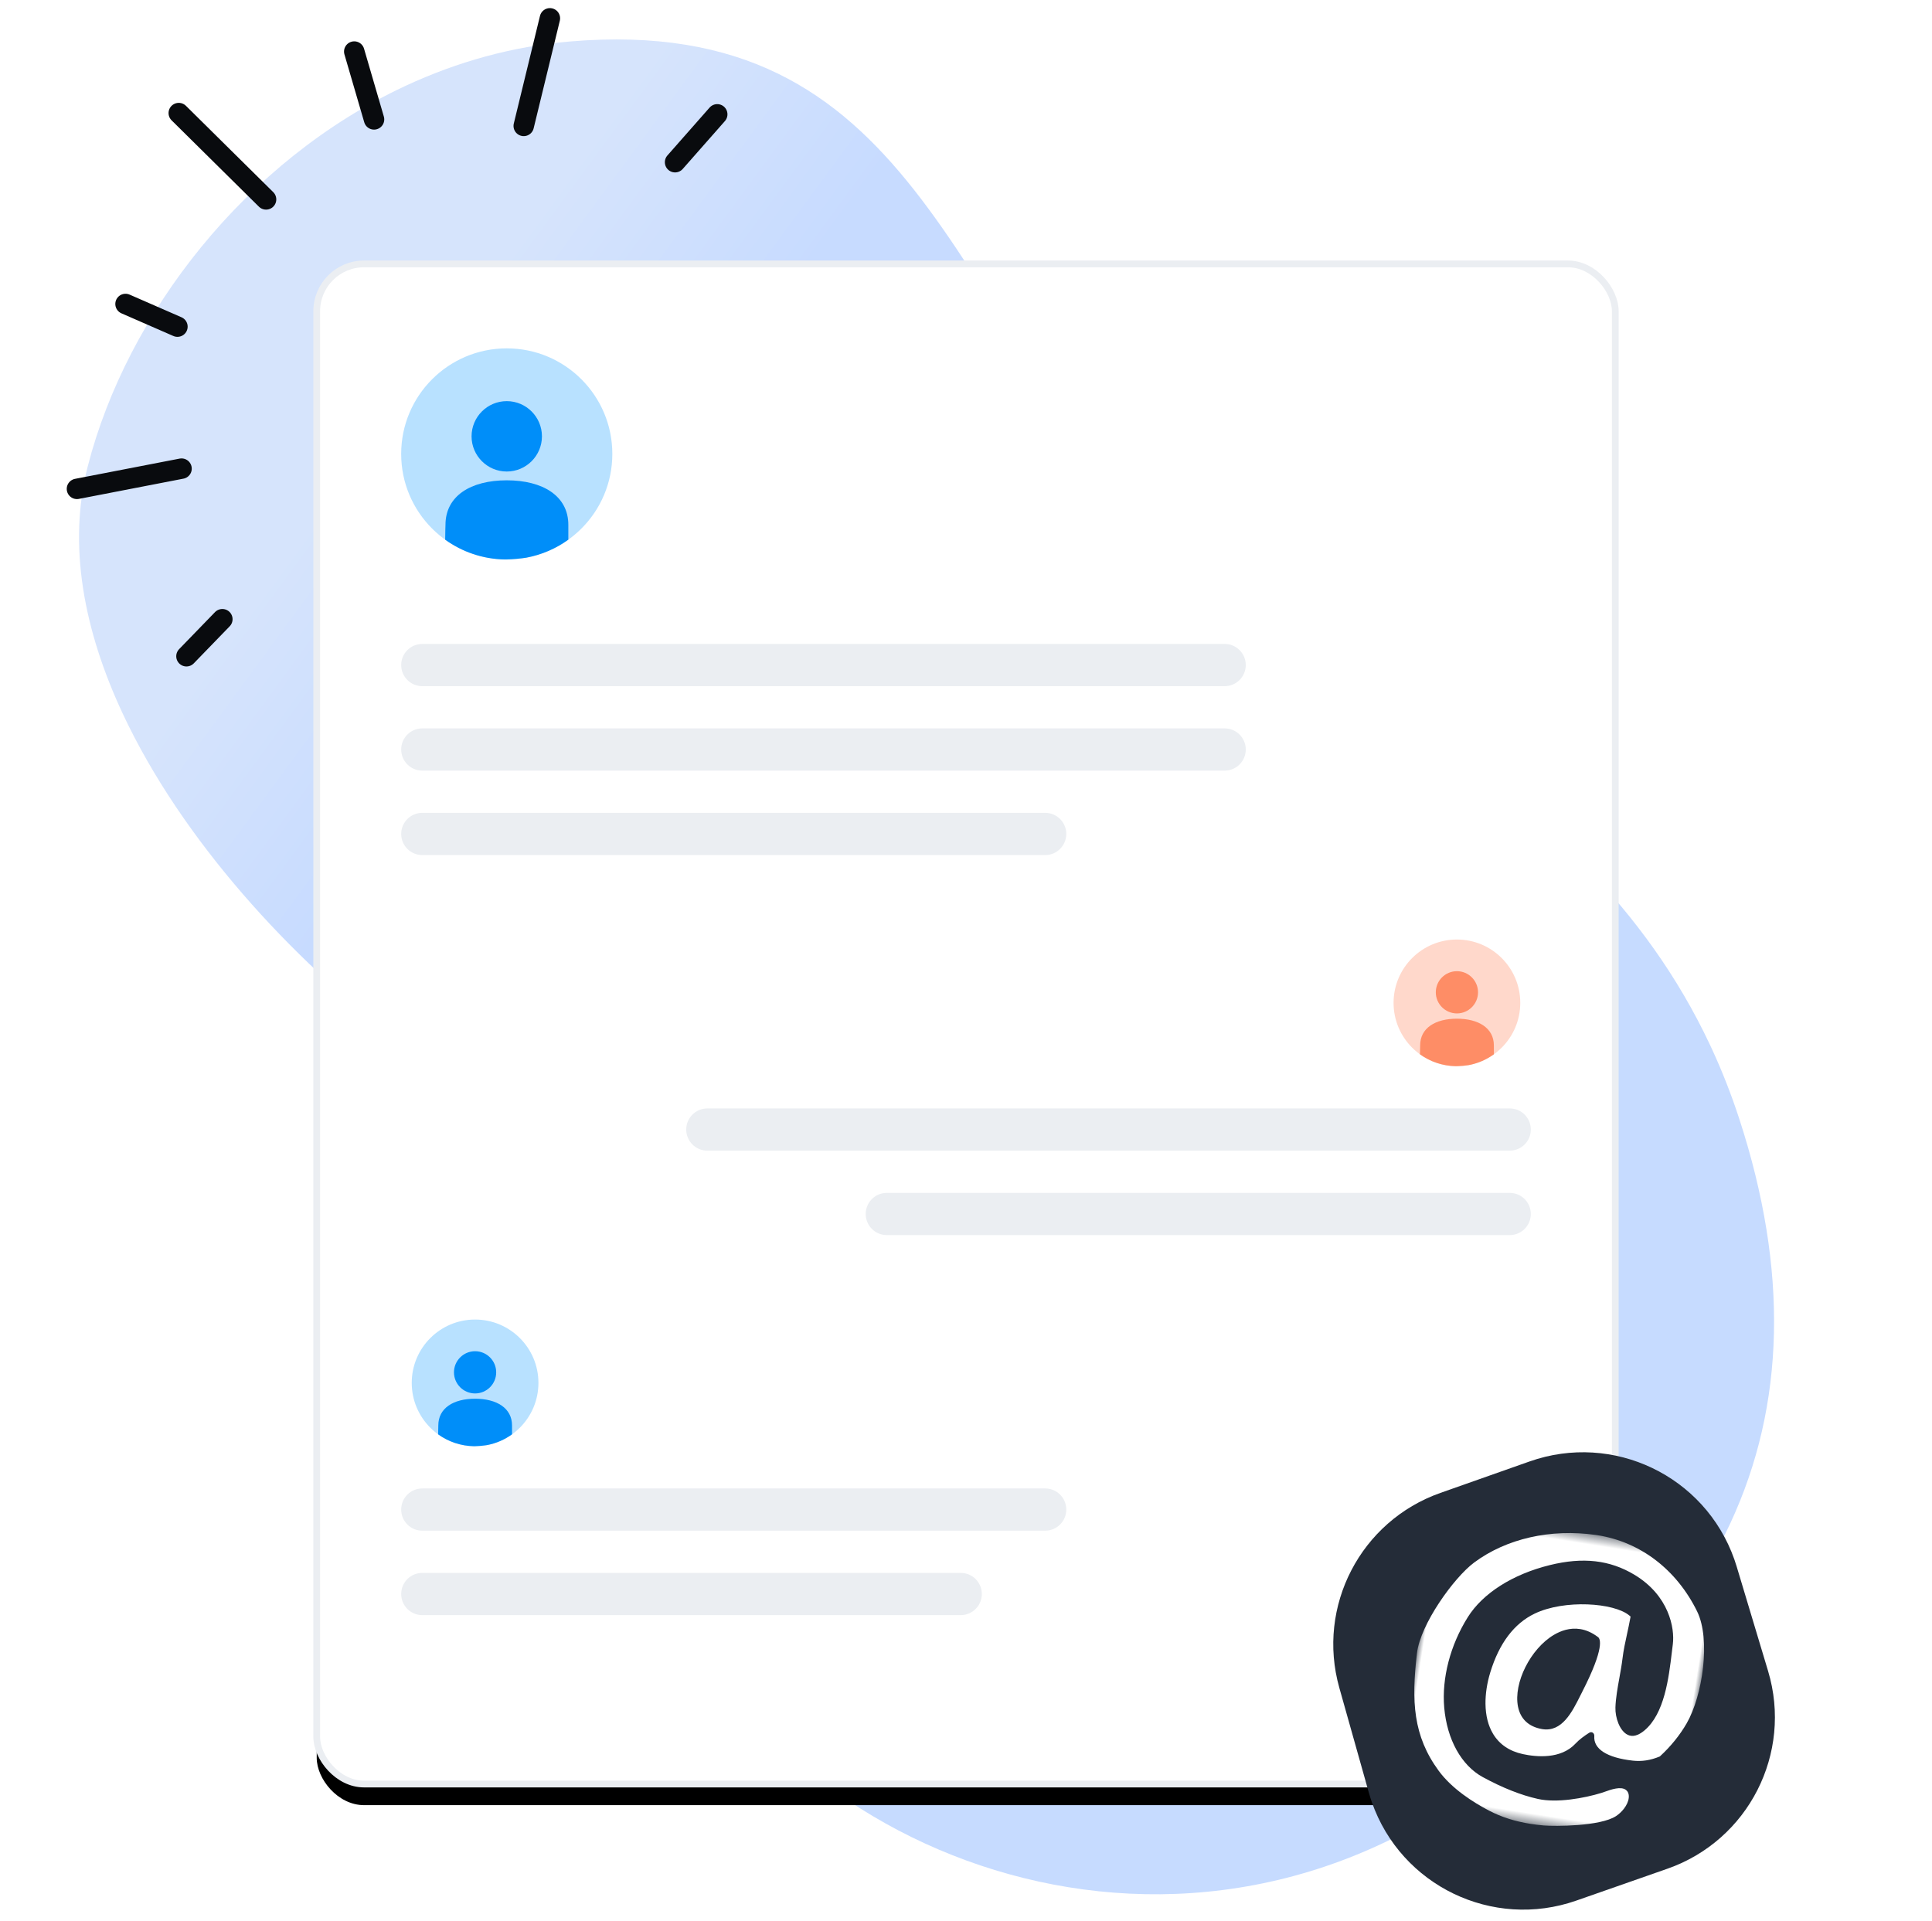 <?xml version="1.0" encoding="UTF-8"?>
<svg width="183px" height="182px" viewBox="0 0 183 182" version="1.1" xmlns="http://www.w3.org/2000/svg" xmlns:xlink="http://www.w3.org/1999/xlink">
    <title>Artboard</title>
    <defs>
        <linearGradient x1="92.168%" y1="34.43%" x2="10.535%" y2="63.7%" id="linearGradient-1">
            <stop stop-color="#C6DBFF" offset="0%"></stop>
            <stop stop-color="#C7DBFF" offset="84.13%"></stop>
            <stop stop-color="#D6E4FC" offset="100%"></stop>
        </linearGradient>
        <rect id="path-2" x="37.086" y="48.775" width="123" height="144" rx="4.48"></rect>
        <filter x="-3.5%" y="-1.6%" width="107.0%" height="106.0%" filterUnits="objectBoundingBox" id="filter-3">
            <feMorphology radius="0.32" operator="dilate" in="SourceAlpha" result="shadowSpreadOuter1"></feMorphology>
            <feOffset dx="0" dy="2" in="shadowSpreadOuter1" result="shadowOffsetOuter1"></feOffset>
            <feGaussianBlur stdDeviation="1" in="shadowOffsetOuter1" result="shadowBlurOuter1"></feGaussianBlur>
            <feComposite in="shadowBlurOuter1" in2="SourceAlpha" operator="out" result="shadowBlurOuter1"></feComposite>
            <feColorMatrix values="0 0 0 0 0.42   0 0 0 0 0.42   0 0 0 0 0.42  0 0 0 0.5 0" type="matrix" in="shadowBlurOuter1"></feColorMatrix>
        </filter>
        <polygon id="path-4" points="0 0.5 27 0.5 27 28.5 0 28.5"></polygon>
    </defs>
    <g id="Artboard" stroke="none" stroke-width="1" fill="none" fill-rule="evenodd">
        <g id="Group-20-Copy-6" transform="translate(-7.086, -23.775)">
            <path d="M136.168,51.398 C106.995,51.486 87.737,73.078 69.443,78.699 C42.012,87.128 15.693,78.28 4.38,109.085 C2.48,114.257 1.613,119.613 1.604,124.936 L1.604,125.08 C1.627,141.718 10.03,158.031 21.528,167.484 C27.525,172.414 35.515,174.396 44.113,174.398 L44.162,174.398 C57.406,174.39 72.087,169.693 83.165,163.841 C104.617,152.506 119.274,157.169 134.016,161.234 C159.981,168.394 193.656,143.729 191.506,108.43 C189.442,74.528 173.578,55.485 143.683,51.847 C141.228,51.548 138.836,51.405 136.511,51.398 L136.168,51.398 Z" id="Fill-1-Copy-5" fill="url(#linearGradient-1)" transform="translate(96.604, 112.898) rotate(65) translate(-96.604, -112.898) "></path>
            <g id="Group-10-Copy" transform="translate(45.464, 53.848) rotate(-15) translate(-45.464, -53.848) translate(10.964, 27.848)" stroke="#090B0E" stroke-linecap="round" stroke-width="1.934">
                <line x1="24.668" y1="11.788" x2="18.796" y2="1.747" id="Path-18"></line>
                <line x1="36.36" y1="0.42" x2="36.508" y2="7.114" id="Path-20"></line>
                <line x1="50.043" y1="11.38" x2="55.076" y2="2.176" id="Path-21"></line>
                <line x1="13.439" y1="21.257" x2="9.245" y2="17.91" id="Path-23"></line>
                <line x1="10.333" y1="34.35" x2="0.267" y2="33.638" id="Path-24"></line>
                <line x1="63" y1="18.411" x2="68.033" y2="15.064" id="Path-22"></line>
                <line x1="10.376" y1="49.128" x2="6.182" y2="51.638" id="Path-25"></line>
            </g>
            <g id="Rectangle-Copy-3">
                <use fill="black" fill-opacity="1" filter="url(#filter-3)" xlink:href="#path-2"></use>
                <use stroke="#EBEEF2" stroke-width="0.64" fill="#FFFFFF" fill-rule="evenodd" xlink:href="#path-2"></use>
            </g>
            <g id="Group-6" transform="translate(139.086, 112.775)">
                <circle id="Oval" fill="#FFD8CB" cx="6" cy="6" r="6"></circle>
                <path d="M6,7 C7.103,7 8,6.103 8,5 C8,3.897 7.103,3 6,3 C4.897,3 4,3.897 4,5 C4,6.103 4.897,7 6,7" id="Fill-2538" fill="#FE8D66"></path>
                <path d="M6,7.5 C8.055,7.5 9.5,8.392 9.5,10.031 L9.5,10.031 L9.501,10.873 C8.803,11.376 7.993,11.732 7.115,11.897 C6.771,11.949 6.385,11.986 5.958,11.998 C5.94,11.998 5.922,11.999 5.904,11.999 C4.634,11.979 3.461,11.565 2.5,10.874 C2.501,10.519 2.517,10.031 2.517,10.031 C2.517,8.392 3.945,7.5 6,7.5 Z" id="Combined-Shape" fill="#FE8D66"></path>
            </g>
            <g id="Group-6-Copy-5" transform="translate(46.086, 148.775)">
                <circle id="Oval" fill="#B8E1FF" cx="6" cy="6" r="6"></circle>
                <path d="M6,7 C7.103,7 8,6.103 8,5 C8,3.897 7.103,3 6,3 C4.897,3 4,3.897 4,5 C4,6.103 4.897,7 6,7" id="Fill-2538" fill="#008EF9"></path>
                <path d="M6,7.5 C8.055,7.5 9.5,8.392 9.5,10.031 L9.5,10.031 L9.501,10.873 C8.803,11.376 7.993,11.732 7.115,11.897 C6.771,11.949 6.385,11.986 5.958,11.998 C5.94,11.998 5.922,11.999 5.904,11.999 C4.634,11.979 3.461,11.565 2.5,10.874 C2.501,10.519 2.517,10.031 2.517,10.031 C2.517,8.392 3.945,7.5 6,7.5 Z" id="Combined-Shape" fill="#008EF9"></path>
            </g>
            <path d="M47.086,88.775 L123.086,88.775 C124.19,88.775 125.086,87.88 125.086,86.775 C125.086,85.671 124.19,84.775 123.086,84.775 L47.086,84.775 C45.981,84.775 45.086,85.671 45.086,86.775 C45.086,87.88 45.981,88.775 47.086,88.775 Z" id="Fill-138-Copy-8" fill="#EBEEF2"></path>
            <path d="M74.086,132.775 L150.086,132.775 C151.19,132.775 152.086,131.88 152.086,130.775 C152.086,129.671 151.19,128.775 150.086,128.775 L74.086,128.775 C72.981,128.775 72.086,129.671 72.086,130.775 C72.086,131.88 72.981,132.775 74.086,132.775 Z" id="Fill-138-Copy-10" fill="#EBEEF2"></path>
            <path d="M47.086,96.775 L123.086,96.775 C124.19,96.775 125.086,95.88 125.086,94.775 C125.086,93.671 124.19,92.775 123.086,92.775 L47.086,92.775 C45.981,92.775 45.086,93.671 45.086,94.775 C45.086,95.88 45.981,96.775 47.086,96.775 Z" id="Fill-138-Copy-11" fill="#EBEEF2"></path>
            <path d="M47.086,104.775 L106.086,104.775 C107.19,104.775 108.086,103.88 108.086,102.775 C108.086,101.671 107.19,100.775 106.086,100.775 L47.086,100.775 C45.981,100.775 45.086,101.671 45.086,102.775 C45.086,103.88 45.981,104.775 47.086,104.775 Z" id="Fill-138-Copy-12" fill="#EBEEF2"></path>
            <path d="M47.086,168.775 L106.086,168.775 C107.19,168.775 108.086,167.88 108.086,166.775 C108.086,165.671 107.19,164.775 106.086,164.775 L47.086,164.775 C45.981,164.775 45.086,165.671 45.086,166.775 C45.086,167.88 45.981,168.775 47.086,168.775 Z" id="Fill-138-Copy-14" fill="#EBEEF2"></path>
            <path d="M47.086,176.775 L98.086,176.775 C99.19,176.775 100.086,175.88 100.086,174.775 C100.086,173.671 99.19,172.775 98.086,172.775 L47.086,172.775 C45.981,172.775 45.086,173.671 45.086,174.775 C45.086,175.88 45.981,176.775 47.086,176.775 Z" id="Fill-138-Copy-31" fill="#EBEEF2"></path>
            <path d="M91.086,140.775 L150.086,140.775 C151.19,140.775 152.086,139.88 152.086,138.775 C152.086,137.671 151.19,136.775 150.086,136.775 L91.086,136.775 C89.981,136.775 89.086,137.671 89.086,138.775 C89.086,139.88 89.981,140.775 91.086,140.775 Z" id="Fill-138-Copy-13" fill="#EBEEF2"></path>
            <g id="Group-6-Copy-4" transform="translate(45.086, 56.775)">
                <circle id="Oval" fill="#B8E1FF" cx="10" cy="10" r="10"></circle>
                <path d="M10,11.667 C11.838,11.667 13.333,10.172 13.333,8.333 C13.333,6.495 11.838,5 10,5 C8.162,5 6.667,6.495 6.667,8.333 C6.667,10.172 8.162,11.667 10,11.667" id="Fill-2538" fill="#008EF9"></path>
                <path d="M10,12.5 C13.426,12.5 15.833,13.987 15.833,16.718 L15.833,16.718 L15.833,18.123 C14.668,18.962 13.315,19.555 11.849,19.829 C11.276,19.915 10.637,19.976 9.93,19.997 C9.9,19.997 9.871,19.998 9.841,19.999 C7.725,19.966 5.769,19.276 4.167,18.123 C4.168,17.529 4.196,16.718 4.196,16.718 C4.196,13.987 6.574,12.5 10,12.5 Z" id="Combined-Shape" fill="#008EF9"></path>
            </g>
            <g id="Group-17" transform="translate(127.086, 155.775)">
                <path d="M23.188,6.89 L32.151,6.978 C40.545,7.061 47.284,13.933 47.201,22.327 C47.199,22.567 47.191,22.807 47.177,23.046 L46.586,33.367 C46.121,41.484 39.351,47.799 31.221,47.697 L22.079,47.583 C13.685,47.478 6.965,40.588 7.07,32.194 C7.074,31.879 7.088,31.565 7.111,31.251 L7.881,20.957 C8.478,12.966 15.175,6.811 23.188,6.89 Z" id="Rectangle-Copy-4" fill="#242C38" transform="translate(26.997, 27.314) rotate(-20) translate(-26.997, -27.314) "></path>
                <g id="Group-3" transform="translate(27.5, 27) rotate(9) translate(-27.5, -27) translate(14, 12.5)">
                    <mask id="mask-5" fill="white">
                        <use xlink:href="#path-4"></use>
                    </mask>
                    <g id="Clip-2"></g>
                    <path d="M12.863,19.461 C12.849,19.461 12.835,19.461 12.821,19.46 C11.548,19.44 10.658,18.834 10.246,17.71 C9.462,15.57 10.556,12.12 12.54,10.472 C13.118,9.992 13.925,9.538 14.913,9.538 C15.461,9.538 16.064,9.678 16.715,10.03 C16.928,10.145 17.509,10.87 16.045,15.356 L16.045,15.358 C16.001,15.491 15.957,15.63 15.912,15.773 C15.391,17.417 14.745,19.461 12.863,19.461 M25.591,6.146 C23.056,2.55 19.267,0.5 15.172,0.5 C15.11,0.5 15.047,0.501 14.984,0.501 C10.669,0.567 6.669,2.164 4.01,4.885 C2.347,6.586 -0.11,11.449 0.004,14.228 C0.19,18.796 0.867,22.005 3.775,24.889 C5.288,26.391 7.497,27.342 9.084,27.876 C10.327,28.294 11.668,28.5 13.154,28.5 C13.568,28.5 13.994,28.484 14.432,28.452 C15.454,28.378 19.701,27.706 21.031,26.515 C21.502,26.094 21.994,25.322 21.962,24.621 C21.943,24.194 21.746,23.999 21.584,23.911 C21.05,23.62 20.183,24.093 19.61,24.406 C19.511,24.46 19.426,24.507 19.363,24.538 C17.788,25.311 15.303,26.174 13.478,26.058 C11.84,25.955 9.996,25.542 7.996,24.831 C5.825,24.059 4.092,21.842 3.361,18.901 C2.684,16.177 3,12.965 4.227,10.088 C5.277,7.625 7.794,5.406 11.131,4.001 C14.108,2.746 16.665,2.634 19.179,3.649 C22.735,5.084 23.762,8.054 23.809,9.583 C23.816,9.822 23.825,10.072 23.835,10.332 C23.93,12.815 24.059,16.216 22.423,18.08 C21.92,18.654 21.42,18.872 20.936,18.73 C20.127,18.491 19.497,17.311 19.376,16.353 C19.266,15.479 19.287,14.477 19.308,13.507 C19.321,12.887 19.334,12.245 19.312,11.66 C19.282,10.885 19.328,10.073 19.374,9.288 C19.402,8.789 19.432,8.273 19.442,7.771 L19.445,7.619 L19.312,7.539 C17.686,6.564 12.998,6.992 10.432,8.765 C8.655,9.992 7.55,12.064 7.148,14.923 C7.002,15.962 7.008,17.002 7.165,17.931 C7.353,19.037 7.742,19.947 8.323,20.636 C9.072,21.526 10.11,22.013 11.408,22.086 C12.7,22.158 15.038,22.024 16.18,20.316 C16.487,19.857 16.914,19.449 17.291,19.111 C17.423,18.993 17.549,19.016 17.613,19.041 C17.705,19.076 17.809,19.172 17.822,19.335 C17.921,20.564 19.33,21.18 21.789,21.069 C22.642,21.029 23.435,20.778 24.215,20.3 L24.256,20.275 L24.285,20.238 C25.127,19.178 25.815,17.983 26.275,16.783 C27.362,13.946 27.299,8.568 25.591,6.146" id="Fill-1" fill="#FFFFFF" mask="url(#mask-5)"></path>
                </g>
            </g>
        </g>
    </g>
</svg>
